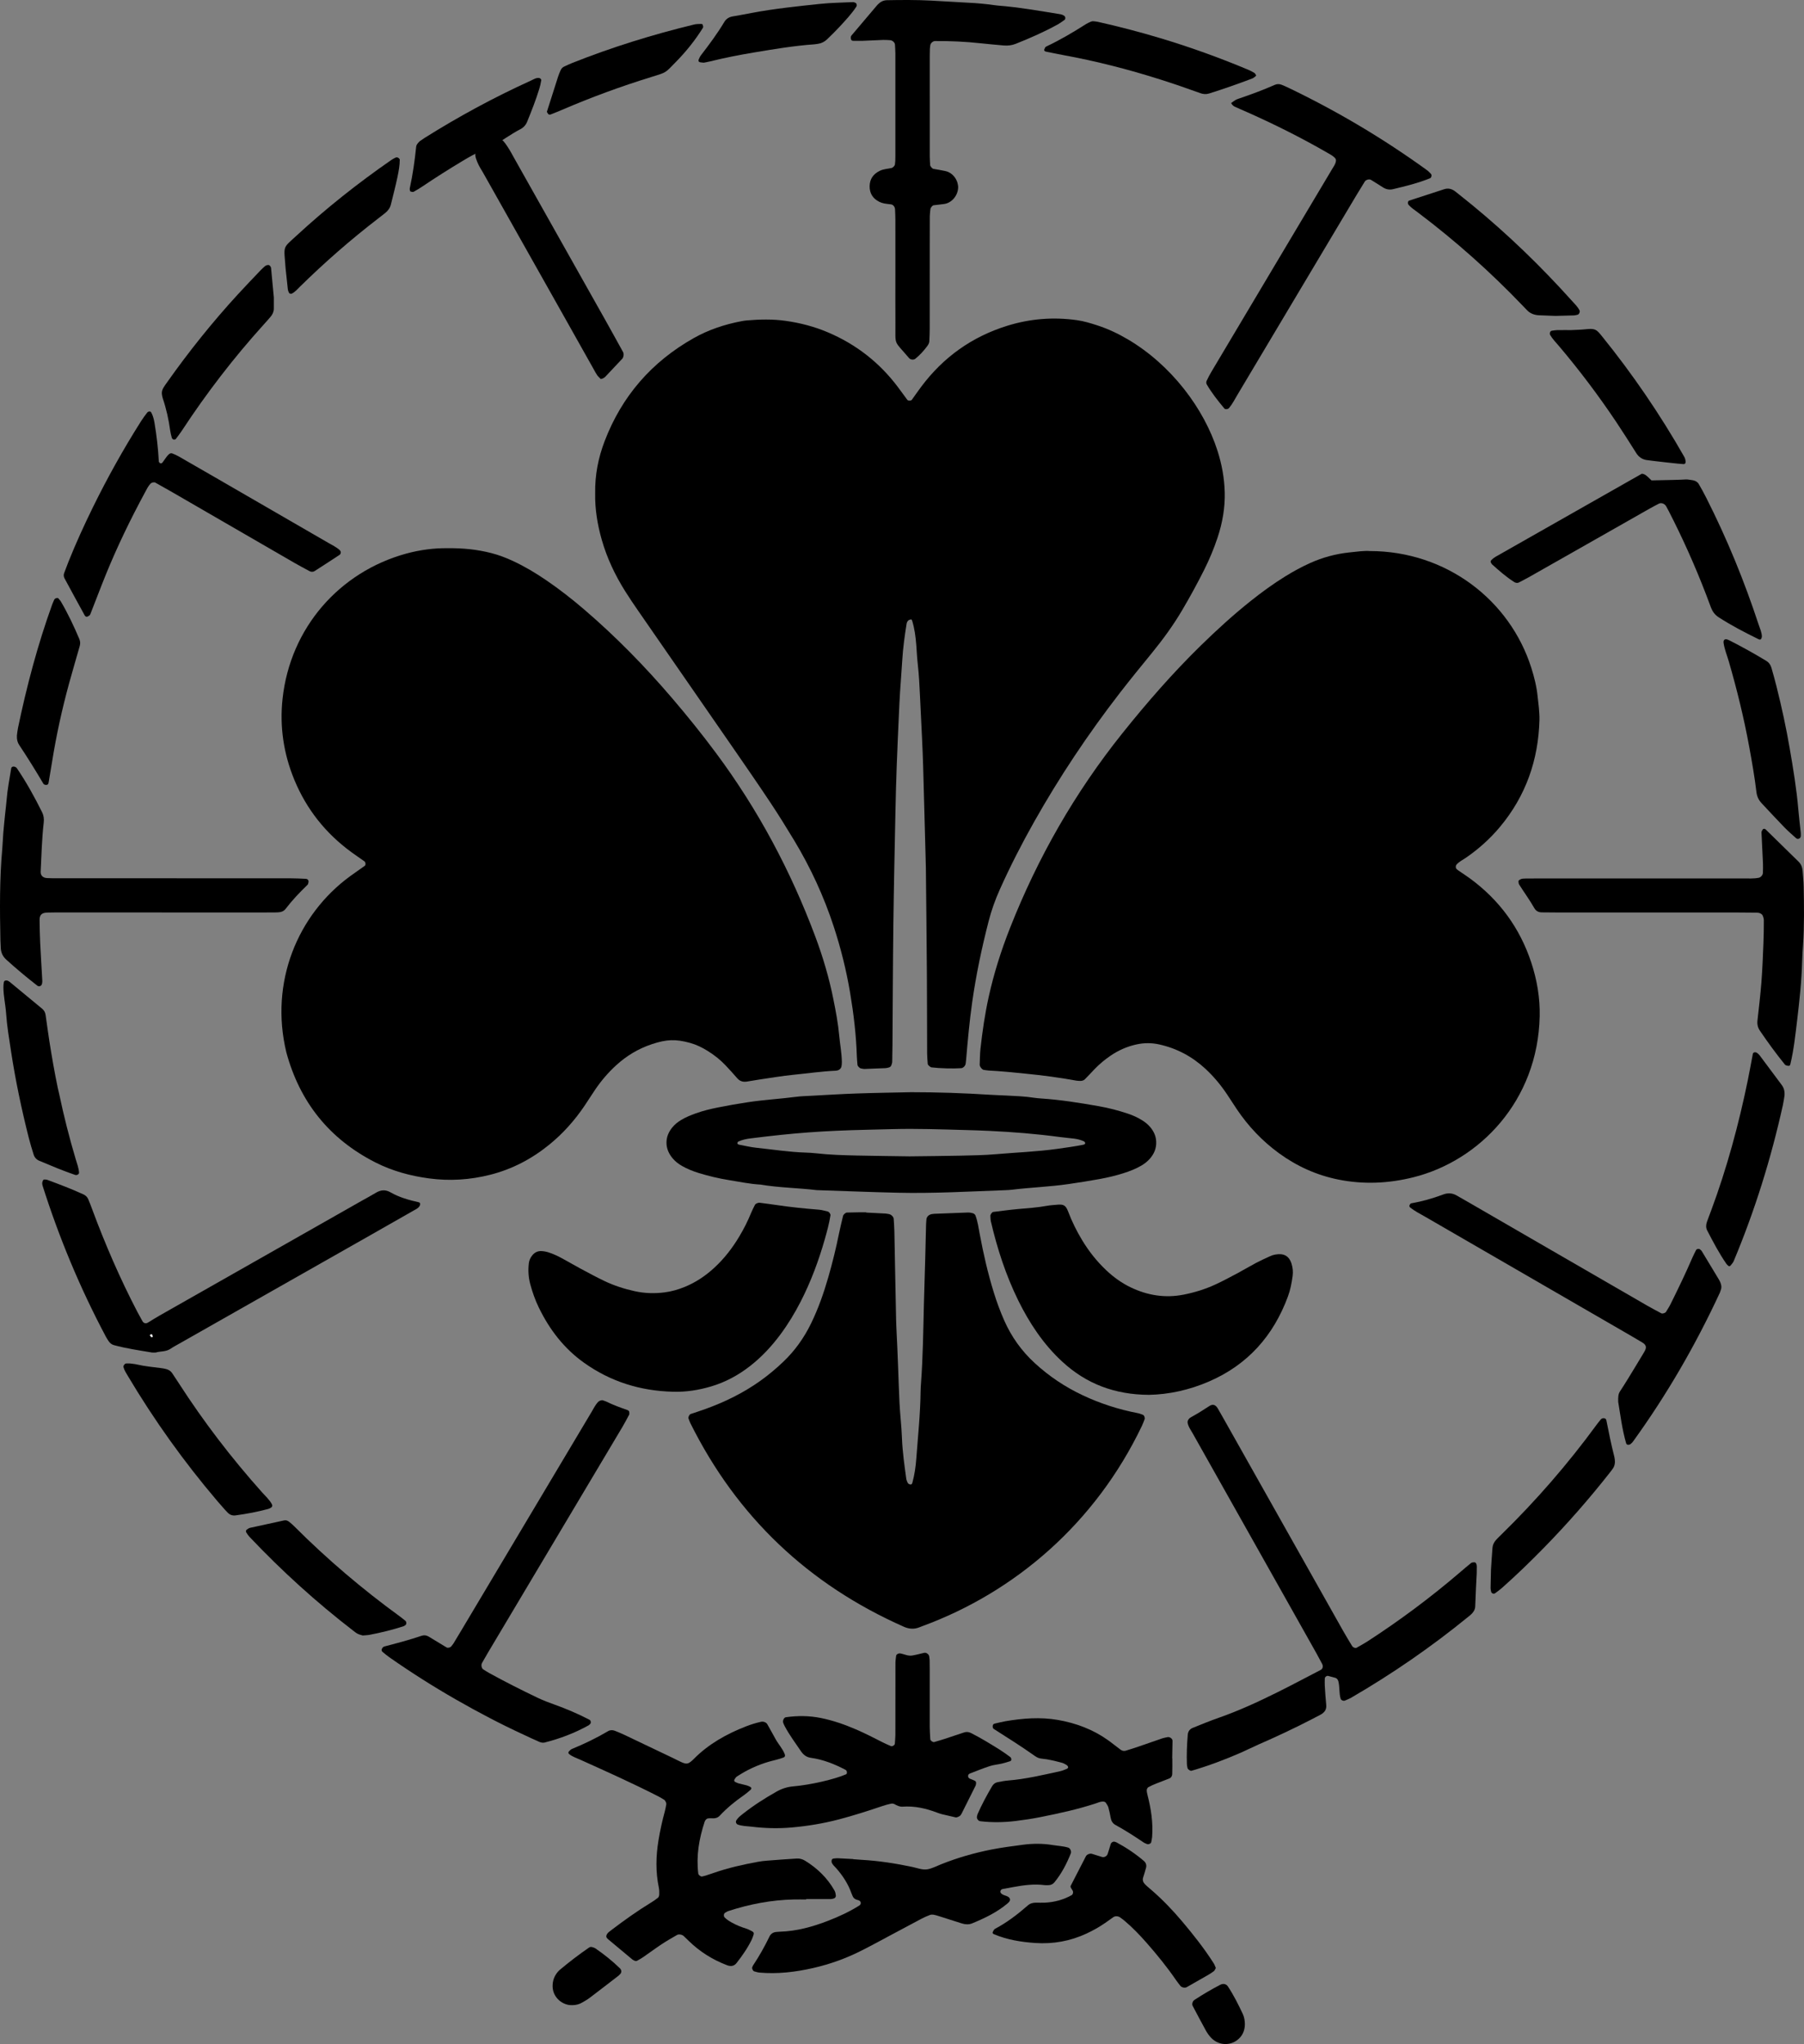 <?xml version="1.0" encoding="UTF-8"?><svg id="Layer_1" xmlns="http://www.w3.org/2000/svg" viewBox="0 0 2348.464 2661.333"><rect x="0" y="0" width="2348.464" height="2661.333" fill="#808080" stroke="none"/><defs><style>.cls-1{stroke:#fff;stroke-miterlimit:10;stroke-width:1.196px;}</style></defs><path d="m774.815,642.356c-.446-23.802,4.017-46.221,12.259-67.833,22.4-58.738,61.287-103.408,115.964-134.269,19.464-10.986,40.477-17.939,62.416-22.097,2.251-.427,4.527-.783,6.809-.975,16.807-1.417,33.665-1.801,50.37.552,18.967,2.671,37.46,7.456,55.168,14.99,36.713,15.618,67.101,39.303,91.071,71.199,4.125,5.489,8.124,11.072,12.204,16.595,1.15,1.558,4.919,1.476,6.055-.112,3.998-5.584,7.909-11.234,12.019-16.735,28.825-38.587,66.137-65.241,112.182-79.535,29.676-9.212,59.919-11.625,90.688-7.268,9.117,1.291,17.896,3.986,26.615,6.823,13.868,4.512,26.981,10.73,39.53,18.126,56.428,33.259,99.181,89.866,116.837,145.265,5.618,17.629,8.907,35.615,9.362,54.045.495,20.049-2.965,39.563-9.25,58.613-4.802,14.553-10.701,28.642-17.565,42.316-8.918,17.767-18.457,35.207-28.549,52.336-11.671,19.807-25.166,38.321-39.708,56.116-14.03,17.169-28.061,34.35-41.619,51.89-41.211,53.315-78.538,109.241-111.621,167.963-16.14,28.65-31.108,57.901-44.56,87.927-5.957,13.296-10.821,26.905-14.456,41.019-8.964,34.817-16.378,69.919-21.431,105.543-3.547,25.003-5.797,50.114-7.936,75.25-.129,1.52-.395,3.028-.523,4.548-.242,2.871-3.144,5.929-5.778,6.13-9.904.755-28.653.249-38.826-1.043-1.43-.182-4.723-3.131-4.804-4.409-.29-4.569-.772-9.138-.792-13.709-.147-34.411-.076-68.824-.315-103.235-.319-45.881-.847-91.76-1.31-137.64-.054-5.352-.249-10.703-.392-16.053-1.046-38.984-2.062-77.97-3.162-116.953-.323-11.464-.821-22.925-1.349-34.382-.881-19.096-1.912-38.186-2.765-57.283-.614-13.753-1.306-27.489-2.873-41.181-.956-8.351-1.306-16.77-1.957-25.156-.828-10.675-2.212-21.261-5.354-31.541-.211-.692-.992-1.832-1.293-1.767-1.35.291-2.912.644-3.846,1.545-1.023.989-1.833,2.541-2.061,3.957-2.557,15.851-4.736,31.747-5.703,47.796-.828,13.738-1.974,27.456-2.856,41.191-.588,9.155-1.014,18.322-1.42,27.488-1.014,22.917-2.088,45.831-2.921,68.754-.722,19.868-1.276,39.744-1.678,59.621-.99,48.93-2.087,97.86-2.698,146.796-.649,51.994-.78,103.995-1.153,155.993-.055,7.644-.145,15.288-.349,22.929-.04,1.465-.587,2.95-1.084,4.361-.553,1.571-1.684,2.596-3.144,2.978-1.471.385-2.969.83-4.472.9-9.164.428-18.332.798-27.501,1.078-1.485.045-2.984-.463-4.48-.695-1.72-.267-4.4-2.957-4.534-4.632-.305-3.805-.722-7.608-.841-11.42-.856-27.562-4.121-54.846-8.673-82.033-4.936-29.474-12.127-58.353-21.417-86.721-12.901-39.39-30.188-76.803-51.581-112.283-9.867-16.364-19.943-32.621-30.514-48.535-15.651-23.562-31.724-46.847-47.802-70.121-41.285-59.762-82.689-119.441-123.997-179.187-6.086-8.803-12.126-17.652-17.802-26.721-13.038-20.831-23.474-42.853-30.241-66.582-5.701-19.991-9.002-40.258-8.59-60.525Z"/><path d="m581.863,713.761c21.762-.271,39.939,1.795,57.811,6.376,9.649,2.474,18.931,6.013,27.951,10.201,15.287,7.098,29.705,15.721,43.612,25.217,17.061,11.65,33.312,24.353,49.001,37.784,41.32,35.374,79.217,74.162,114.546,115.463,19.874,23.233,39.048,47.049,57.3,71.594,54.639,73.479,97.298,153.435,129.33,239.134,9.913,26.522,17.914,53.607,23.474,81.385,3.149,15.731,6.168,31.485,7.614,47.498,1.03,11.413,3.283,22.708,3.436,34.205.03,2.264-.141,4.616-.763,6.77-.378,1.31-1.608,2.614-2.802,3.382-1.221.786-2.851,1.22-4.325,1.284-18.348.796-36.516,3.49-54.766,5.274-15.19,1.485-30.267,4.132-45.385,6.331-5.291.769-10.542,1.807-15.831,2.588-4.818.712-8.953-.485-12.302-4.341-5.007-5.765-10.126-11.442-15.377-16.986-6.866-7.25-14.689-13.382-23.158-18.645-7.161-4.45-14.714-8.164-22.872-10.412-18.646-5.139-30.563-4.709-49.513,1.563-17.687,5.854-33.298,15.239-46.992,27.816-10.175,9.344-19.113,19.785-26.87,31.212-4.72,6.954-9.179,14.085-13.876,21.055-12.897,19.134-28.083,36.204-46.011,50.793-22.853,18.598-48.364,32.004-76.978,39.25-26.206,6.636-52.686,8.342-79.575,4.739-24.463-3.279-47.943-9.682-69.941-20.873-59.96-30.503-98.352-78.551-115.872-143.404-21.811-90.591,14.213-179.094,83.46-229.493,6.167-4.488,12.449-8.816,18.667-13.234,1.517-1.077,1.221-4.66-.522-5.893-5.604-3.965-11.303-7.799-16.844-11.849-33.502-24.49-58.435-55.769-74.29-94.177-13.984-33.876-19.299-69.158-15.365-105.529,10.026-92.678,74.279-165.15,160.652-188.96,18.523-5.107,37.473-7.342,53.376-7.115Z"/><path d="m1783.088,717.465c99.795.009,182.544,63.982,210.419,152.146,3.927,12.42,7.058,25.005,8.267,38.019.424,4.567,1.175,9.106,1.532,13.677.416,5.331.917,10.693.773,16.025-1.401,52.197-17.726,98.93-51.37,139.244-12.818,15.359-27.564,28.605-44.017,39.977-4.382,3.028-9.39,5.274-12.822,9.493-.772.949-.924,2.999-.461,4.194.497,1.284,1.939,2.321,3.168,3.182,5.01,3.508,10.209,6.753,15.135,10.371,38.139,28.016,64.854,64.398,79.69,109.387,7.483,22.692,11.49,46.046,10.977,69.918-2.378,110.504-78.754,188.399-164.61,209.764-32.442,8.073-65.025,9.494-97.75,2.865-28.089-5.69-53.743-17.277-76.961-34.176-21.877-15.924-40.156-35.275-55.206-57.714-4.258-6.349-8.335-12.819-12.593-19.168-8.124-12.111-17.394-23.267-28.116-33.176-17.224-15.917-37.212-26.601-60.161-31.665-9.867-2.177-19.709-2.129-29.57.031-12.103,2.651-23.213,7.56-33.455,14.498-7.624,5.165-14.668,11.02-21.049,17.659-4.238,4.409-8.316,8.977-12.676,13.259-1.622,1.592-3.975,2.173-6.35,2.052-1.523-.078-3.072-.047-4.562-.32-21.815-4.006-43.77-6.868-65.847-9.068-15.981-1.593-31.936-3.301-47.983-4.068-2.279-.109-4.538-.604-6.811-.872-2.161-.255-5.415-4.311-5.311-6.74.295-6.87.241-13.78.989-20.602,2.5-22.8,5.819-45.479,10.767-67.901,6.769-30.675,16.267-60.497,27.784-89.697,36.161-91.679,84.541-176.282,146.168-253.289,32.047-40.044,65.666-78.641,102.368-114.51,20.796-20.324,42.242-39.909,65.015-58.009,14.376-11.426,29.188-22.239,44.83-31.891,10.423-6.431,21.129-12.303,32.312-17.32,16.178-7.258,33.071-11.841,50.681-13.739,9.88-1.065,19.754-2.404,26.805-1.837Z"/><path d="m1127.617,1578.771c8.398.413,16.798.8,25.194,1.265,1.511.083,3.0.52,4.509.731,2.661.373,5.916,3.483,6.082,6.016.349,5.325.781,10.653.889,15.985.777,38.216,1.407,76.435,2.252,114.649.27,12.224,1.085,24.435,1.583,36.655.685,16.803,1.39,33.607,1.925,50.415.463,14.522,1.142,29.022,2.479,43.495.773,8.37,1.334,16.77,1.675,25.169.716,17.604,3.226,35.004,5.619,52.42.202,1.471.925,2.877,1.459,4.293.597,1.584,1.767,2.417,3.341,2.839,1.471.395,2.557-.167,3.086-2.081,2.859-10.349,4.362-20.925,5.145-31.611,2.121-28.965,5.244-57.866,5.571-86.947.043-3.819.282-7.641.564-11.452,2.536-34.328,2.917-68.733,3.769-103.122.493-19.869,1.184-39.733,1.73-59.601.4-14.519.695-29.041,1.075-43.56.06-2.288.319-4.572.499-6.857.281-3.566,3.694-6.512,7.873-6.829.761-.057,1.515-.241,2.275-.271,14.513-.573,29.026-1.179,43.543-1.643,2.24-.071,4.585.248,6.723.904,1.293.396,2.855,1.571,3.312,2.77,3.003,7.889,4.128,16.248,5.662,24.497,4.753,25.556,10.556,50.858,18.221,75.714,3.831,12.424,8.314,24.591,13.564,36.5,9.39,21.296,22.574,39.787,39.708,55.549,18.719,17.221,39.586,31.179,62.573,42.012,22.93,10.807,46.87,18.486,71.757,23.269,2.21.425,4.322,1.366,6.472,2.09,1.704.574,3.06,3.994,2.326,5.826-1.134,2.829-2.125,5.726-3.436,8.471-60.874,127.491-165.977,216.812-285.651,260.824-1.434.527-2.856,1.086-4.278,1.647-6.775,2.671-13.357,2.207-19.999-.733-124.339-55.043-217.194-143.099-277.882-264.898-1.017-2.041-1.713-4.242-2.563-6.367-.602-1.505,1.153-5.17,2.765-5.715,6.503-2.199,13.04-4.303,19.495-6.632,25.283-9.12,49.209-20.891,71.16-36.523,10.608-7.554,20.539-15.892,29.968-24.875,15.122-14.408,26.999-31.094,36.146-49.841,9.418-19.302,16.487-39.46,22.425-60.042,5.507-19.09,10.236-38.373,14.153-57.859,1.504-7.481,3.435-14.876,5.144-22.316.362-1.575,3.338-4.2,4.912-4.24,5.338-.134,10.676-.245,16.015-.324,3.055-.045,6.111-.008,9.166-.008.001.114.001.229.002.343Z"/><path d="m1185.926,1422.038c34.445.003,68.835,1.156,103.197,3.362,6.868.441,13.752.623,20.627.969,12.221.614,24.454,1.046,36.576,2.936,3.018.471,6.079.71,9.13.913,25.218,1.683,50.128,5.68,74.981,10.05,12.813,2.253,25.394,5.536,37.735,9.659,6.537,2.184,12.814,4.997,18.685,8.672,3.919,2.454,7.489,5.31,10.472,8.84,4.56,5.395,7.433,11.484,7.803,18.684.46,8.944-2.733,16.436-8.628,22.955-3.106,3.435-6.738,6.217-10.713,8.552-7.292,4.285-15.127,7.276-23.164,9.844-10.22,3.265-20.676,5.701-31.171,7.627-13.52,2.481-27.122,4.603-40.745,6.582-24.257,3.523-48.748,4.333-73.038,7.292-3.032.37-6.098.527-9.153.637-46.621,1.684-93.228,4.406-139.904,3.329-35.17-.812-70.326-2.247-105.487-3.404-24.295-2.914-48.859-3.09-73.036-7.203-13.793-.711-27.276-3.65-40.861-5.81-13.598-2.163-26.993-5.352-40.149-9.444-7.311-2.274-14.398-5.14-21.076-8.933-4.692-2.664-8.943-5.899-12.408-10.059-5.045-6.056-8.113-12.862-7.953-20.945.142-7.213,2.896-13.381,7.274-18.903,3.359-4.237,7.546-7.517,12.203-10.289,5.955-3.543,12.329-6.065,18.806-8.409,9.377-3.394,19.079-5.696,28.799-7.647,12.729-2.556,25.533-4.779,38.391-6.744,21.193-3.239,42.59-4.401,63.82-7.159,6.055-.786,12.2-.925,18.309-1.25,19.857-1.055,39.709-2.321,59.579-3.015,23.691-.827,47.4-1.147,71.101-1.686Zm-2.159,83.533c24.03-.312,45.445-.44,66.852-.916,15.289-.34,30.619-.553,45.838-1.879,26.654-2.322,53.422-3.256,79.973-6.976,11.362-1.592,22.715-3.122,33.959-5.389,1.928-.389,2.727-1.535,2.224-2.623-.304-.66-.83-1.409-1.451-1.701-4.188-1.964-8.643-3.074-13.214-3.636-6.071-.745-12.177-1.223-18.238-2.04-30.333-4.092-60.808-6.543-91.369-7.986-10.694-.505-21.397-.851-32.1-1.139-31.343-.841-62.682-2.011-94.046-1.17-10.702.287-21.406.537-32.109.786-59.401,1.381-96.745,4.193-153.187,11.313-5.334.673-10.564,1.765-15.495,3.964-.621.277-1.188,1.045-1.431,1.713-.389,1.07.512,2.167,2.404,2.528,7.509,1.435,14.994,3.208,22.577,4.001,21.287,2.228,42.467,5.589,63.911,6.254,4.583.142,9.175.437,13.731.947,17.506,1.962,35.091,2.487,52.673,2.874,23.701.522,47.408.756,68.499,1.074Z"/><path d="m1495.691,1816.078c-44.539-.247-81.453-14.29-112.661-43.042-12.418-11.441-23.327-24.188-32.979-38.01-9.199-13.173-17.203-27.06-24.305-41.473-16.289-33.057-27.585-67.844-35.9-103.656-.51-2.194-.325-4.543-.553-6.811-.169-1.693,2.141-4.946,3.696-5.133,10.612-1.279,21.204-2.793,31.846-3.739,12.936-1.15,25.893-1.971,38.694-4.352,3.743-.696,7.592-.817,11.39-1.225,9.655-1.036,12.39.345,15.696,9.047,4.891,12.875,10.969,25.192,18.103,36.989,8.748,14.466,19.113,27.624,31.426,39.224,9.515,8.964,19.988,16.584,31.8,22.24,22.003,10.536,44.899,14.243,69.089,9.454,14.329-2.837,28.143-7.125,41.338-13.253,9.686-4.498,19.124-9.549,28.556-14.572,8.088-4.307,15.933-9.071,24.032-13.354,6.066-3.207,12.334-6.04,18.58-8.892,2.065-.943,4.296-1.683,6.528-2.073,10.017-1.753,17.782.64,21.317,12.059,1.615,5.217,2.111,10.529,1.372,15.854-1.26,9.076-2.94,18.07-6.145,26.734-18.957,51.256-52.463,88.95-103.045,110.756-25.56,11.019-52.258,16.779-77.878,17.227Z"/><path d="m875.988,1812.03c-42.359-1.045-81.221-13.116-115.816-37.817-26.08-18.622-44.982-43.312-58.856-72.029-4.673-9.673-8.215-19.732-10.992-30.091-2.407-8.978-2.976-18.061-1.895-27.268.458-3.898,2.035-7.317,4.483-10.361,3.077-3.825,7.119-5.799,11.963-5.559,3.011.149,6.077.721,8.96,1.612,6.588,2.036,12.783,5.065,18.824,8.359,8.05,4.39,15.951,9.054,24.034,13.379,10.102,5.404,20.19,10.867,30.53,15.787,12.449,5.924,25.53,10.095,39.031,13.082,12.871,2.848,25.809,3.211,38.747,1.57,9.081-1.151,17.914-3.669,26.468-7.181,14.333-5.885,26.935-14.341,38.284-24.771,13.05-11.993,23.754-25.887,32.795-41.067,5.868-9.853,11.065-20.063,15.356-30.726,1.42-3.53,3.264-6.89,4.935-10.317.692-1.418,4.111-2.911,5.977-2.659,7.562,1.024,15.142,1.929,22.688,3.062,18.149,2.724,36.392,4.519,54.678,5.998,3.759.304,7.457,1.454,11.163,2.304,2.075.476,4.04,3.279,3.76,5.057-1.669,10.578-4.48,20.886-7.41,31.163-7.978,27.988-18.074,55.151-31.371,81.089-7.688,14.996-16.383,29.354-26.426,42.886-11.444,15.421-24.452,29.351-39.625,41.182-15.221,11.868-31.958,20.907-50.489,26.404-16.215,4.81-32.767,7.468-49.795,6.913Z"/><path d="m1049.397,2473.089c-5.348,0-10.698-.096-16.043.016-29.257.615-57.662,6.092-85.417,15.165-1.42.465-2.657,1.471-4.006,2.176-1.823.953-2.117,4.386-.718,5.879,2.66,2.84,5.894,4.846,9.217,6.716,6.01,3.382,12.35,5.972,18.961,7.992,2.864.875,5.537,2.431,8.217,3.831,1.594.832,2.03,2.299,1.453,3.944-.752,2.142-1.374,4.351-2.354,6.386-5.334,11.071-12.328,21.079-19.887,30.718-3.031,3.866-7.182,4.754-12.303,2.81-18.827-7.146-35.526-17.622-49.938-31.713-2.185-2.136-4.378-4.265-6.607-6.357-2.04-1.915-6.35-2.665-8.544-1.373-6.573,3.869-13.252,7.585-19.607,11.788-8.28,5.476-16.261,11.403-24.433,17.047-2.501,1.727-5.174,3.218-7.833,4.702-1.329.742-2.824.487-4.283-.377-.657-.389-1.404-.663-1.982-1.143-10.575-8.78-21.155-17.555-31.654-26.426-1.112-.94-2.47-2.52-2.4-3.727.131-2.25,1.666-4.183,3.438-5.702,1.159-.993,2.406-1.884,3.624-2.807,16.446-12.466,33.219-24.46,50.836-35.241,3.243-1.985,6.442-4.098,9.383-6.493,1.025-.834,1.639-2.685,1.689-4.098.106-3.023.093-6.141-.522-9.084-4.286-20.489-3.87-40.913-.469-61.512,2.121-12.844,4.875-25.484,8.318-38.011.805-2.931,1.267-5.959,1.847-8.949.313-1.614-1.303-5.092-2.757-5.952-2.614-1.546-5.186-3.18-7.887-4.561-33.336-17.045-67.496-32.339-101.611-47.727-4.853-2.189-10.018-3.761-14.212-7.252-1.278-1.064-1.372-2.345.041-3.754,1.061-1.058,2.174-2.271,3.508-2.816,16.29-6.653,32.058-14.34,47.232-23.26,2.761-1.623,5.902-1.574,8.847-.411,4.259,1.683,8.492,3.458,12.628,5.42,20.011,9.491,39.99,19.051,59.972,28.604,4.133,1.976,8.209,4.072,12.348,6.036,8.132,3.86,10.261,3.568,16.298-2.071.558-.521,1.106-1.055,1.645-1.597,19.215-19.343,42.421-32.271,67.566-42.112,6.419-2.512,12.965-4.519,19.692-6.03,3.274-.735,6.836.854,8.065,2.97,3.836,6.601,7.401,13.358,11.143,20.013,3.731,6.636,9.136,12.269,11.809,19.53.616,1.672.05,3.27-1.317,3.824-6.374,2.586-13.162,3.787-19.737,5.711-14.767,4.323-28.551,10.777-41.393,19.223-1.194.785-2.055,2.175-2.865,3.418-1.072,1.646-.669,2.946.882,3.78,6.103,3.282,13.42,2.805,19.441,6.303.592.343,1.302,1.005,1.371,1.588.078.661-.314,1.623-.833,2.066-2.886,2.464-5.74,5-8.849,7.162-11.326,7.876-21.997,16.513-31.402,26.633-2.894,3.114-6.421,3.72-10.377,3.42-1.504-.114-3.035-.005-4.544.124-1.529.131-2.777.97-3.689,2.35-.413.625-.825,1.286-1.057,1.99-7.262,21.981-11.167,44.372-8.303,67.606.209,1.696,3.23,4.15,4.991,3.723,1.483-.359,2.986-.663,4.437-1.127,3.637-1.163,7.265-2.359,10.87-3.619,18.804-6.569,38.185-10.847,57.727-14.455,3.749-.693,7.563-1.124,11.367-1.419,12.949-1.003,25.901-1.979,38.864-2.767,3.858-.235,7.606.866,10.922,2.919,15.866,9.821,28.936,22.443,38.165,38.775,1.083,1.917,1.52,4.328,1.742,6.561.158,1.595-.914,3.033-2.223,3.555-1.384.552-2.934.949-4.415.959-10.696.078-21.393.042-32.089.042-0.0.155-0.0.311-0.0.466Z"/><path d="m1921.502,2066.314c-.304,7.375-.664,16.536-1.07,25.696-.141,3.196-1.698,5.87-3.678,8.202-1.469,1.731-3.311,3.168-5.085,4.616-48.054,39.203-98.911,74.36-152.539,105.501-2.619,1.521-5.511,2.575-8.284,3.828-1.947.88-5.035-.586-5.569-2.357-2.23-7.406-1.054-15.242-2.957-22.653-.554-2.158-1.854-4.111-4.396-4.733-2.942-.72-5.868-1.518-8.781-2.35-1.982-.566-4.503,1.345-4.521,3.422-.025,3.052-.199,6.115-.008,9.155.527,8.389,1.031,16.786,1.889,25.144.648,6.309-2.496,10.065-7.549,12.802-4.029,2.182-8.117,4.255-12.188,6.36-22.401,11.579-45.231,22.247-68.334,32.346-7.693,3.362-15.167,7.224-22.861,10.581-21.008,9.167-42.427,17.242-64.455,23.643-1.57.456-4.95-1.923-5.186-3.588-.213-1.501-.733-2.978-.792-4.479-.509-12.999.029-25.972,1.113-38.927.35-4.184,2.587-7.269,6.348-8.79,11.324-4.579,22.632-9.239,34.156-13.271,26.017-9.103,50.971-20.624,75.608-32.839,19.155-9.498,38.018-19.588,57-29.436,2.663-1.381,3.42-4.761,1.76-7.905-2.494-4.721-4.997-9.44-7.612-14.095-18.333-32.636-36.691-65.258-55.05-97.879-35.22-62.578-70.467-125.142-105.629-187.753-2.6-4.63-5.96-8.989-6.832-14.4-.211-1.31.493-3,1.282-4.174.813-1.208,2.122-2.226,3.427-2.938,8.057-4.394,15.832-9.234,23.479-14.304,4.591-3.044,8.173-1.967,11.236,3.23,2.714,4.605,5.32,9.273,7.942,13.931,51.721,91.862,103.428,183.733,155.176,275.58,3.741,6.64,7.749,13.13,11.68,19.662,1.172,1.949,4.331,3.066,5.898,2.16,4.618-2.673,9.356-5.161,13.829-8.058,42.389-27.452,82.765-57.606,121.127-90.456,4.642-3.975,9.251-7.996,14.045-11.781,1.013-.8,2.76-.8,4.189-.91,1.789-.138,3.213,2.35,3.192,5.24-.023,3.055.029,6.114-.092,9.165-.213,5.345-.535,10.685-.904,17.813Z"/><path d="m1165.63,357.466c0-23.709.023-47.418-.02-71.127-.008-4.581-.253-9.163-.432-13.742-.127-3.253-2.388-6.087-5.194-6.494-3.021-.437-6.09-.616-9.07-1.232-2.218-.459-4.453-1.192-6.466-2.222-8.241-4.216-12.51-11.022-12.354-20.32.156-9.321,4.795-15.743,13.093-19.871,4.939-2.457,10.343-2.54,15.523-3.745,1.753-.408,4.185-2.958,4.331-4.668.13-1.523.39-3.038.458-4.562.103-2.291.118-4.587.118-6.881.008-44.359.021-88.717-.014-133.076-.003-3.812-.352-7.622-.512-11.435-.111-2.623-3.302-5.618-6.14-5.751-3.045-.144-6.098-.452-9.135-.347-9.171.315-18.335.852-27.507,1.184-3.807.138-7.626-.077-11.438-.031-1.867.023-2.835-.764-3.162-2.651-.247-1.426-.317-2.999.737-4.252,10.831-12.872,21.73-25.686,32.612-38.515.495-.583.993-1.165,1.521-1.717,3.284-3.434,7.12-5.646,12.035-5.739,19.12-.362,38.239-.502,57.344.498,19.093.999,38.182,2.093,57.265,3.264,6.102.374,12.186,1.071,18.268,1.721,3.8.406,7.566,1.187,11.372,1.48,27.482,2.119,54.585,6.955,81.75,11.342,1.469.237,2.94.882,4.241,1.63,1.426.819,2.121,2.187,1.996,3.582-.064.718-.402,1.665-.943,2.045-3.115,2.192-6.198,4.481-9.527,6.308-17.451,9.577-35.629,17.595-54.124,24.919-5.085,2.014-10.345,2.637-15.756,2.136-9.898-.917-19.807-1.741-29.687-2.826-19.782-2.172-39.618-3.08-59.509-2.936-2.863.021-5.987,2.859-6.242,5.531-.145,1.519-.472,3.025-.534,4.545-.125,3.055-.169,6.116-.17,9.174-.009,43.594-.017,87.188.019,130.782.003,3.817.313,7.635.49,11.451.075,1.607,2.701,4.652,4.217,4.921,5.247.931,10.523,1.742,15.72,2.899,11.076,2.466,17.027,13.744,16.486,22.111-.646,9.975-8.175,19.323-18.25,20.754-4.535.644-9.099,1.079-13.646,1.636-1.516.186-4.003,3.163-4.167,4.958-.278,3.032-.788,6.061-.811,9.094-.102,13.001-.071,26.003-.072,39.005-.005,35.946.018,71.892-.025,107.838-.006,5.345-.275,10.691-.49,16.034-.096,2.376-1.248,4.444-2.593,6.272-4.536,6.169-9.669,11.798-15.635,16.646-2.152,1.749-6.24,1.435-8.247-.941-20.591-24.384-17.445-14.528-17.691-46.727-.158-20.649-.03-41.299-.032-61.949Z"/><path d="m2192.453,594.552c-31.492-55.279-67.242-107.656-107.266-157.107-6.875-8.494-8.354-10.177-21.702-8.685-5.226.584-10.513.627-17.73,1.01-.234.012-.466.019-.7.019-4.814-.003-11.538-.068-18.26.04-2.264.036-4.519.554-6.781.826-2.006.241-3.082,3.557-2.001,5.446,3.071,5.37,7.445,9.696,11.383,14.348,26.715,31.564,51.572,64.529,74.569,98.885,8.932,13.344,17.5,26.936,26.077,40.513,3.046,4.823,7.108,7.877,12.659,9.006,3.736.76,47.117,5.627,49.148,5.435,1.895-.179,2.576-1.326,2.487-3.252-.107-2.34-.748-4.494-1.882-6.484Z"/><path d="m2289.481,813.43c-18.642-56.753-41.188-111.91-68.215-165.206-3.111-6.134-6.357-12.214-9.881-18.115-1.578-2.642-4.384-4.262-7.508-4.797-4.307-.738-7.658-1.192-9.101-1.087-6.936.504-22.852.837-44.822,1.25-1.238-1.074-4.017-3.83-4.765-4.53-1.083-1.014-2.025-1.757-2.631-2.213-.653-.484-1.642-1.096-2.955-1.512-.852-.269-1.623-.387-2.247-.436-28.134,16.009-56.292,31.975-84.444,47.953-33.253,18.873-66.517,37.727-99.741,56.653-3.963,2.258-8.146,4.218-11.443,7.544-1.348,1.36-1.66,2.562-.587,4.022.448.61.725,1.389,1.27,1.88,9.086,8.185,18.292,16.235,28.606,22.869,1.901,1.223,4.174,1.815,6.481.58,4.042-2.163,8.163-4.183,12.153-6.436,17.313-9.777,34.594-19.61,51.882-29.433,35.24-20.021,70.472-40.056,105.723-60.059,3.987-2.262,8.055-4.385,12.115-6.513,3.296-1.728,7.686-.161,9.679,3.408,1.119,2.003,2.223,4.016,3.271,6.056,18.18,35.402,34.431,71.668,48.695,108.822,2.192,5.71,4.224,11.481,6.456,17.174,1.993,5.084,5.036,9.234,9.798,12.321,16.712,10.836,34.34,19.968,52.195,28.702,1.802.881,3.041.354,3.578-1.344.222-.704.602-1.42.592-2.127-.075-5.48-2.501-10.393-4.155-15.426Z"/><path d="m1165.66,2213.052c0-16.065-.048-32.129.042-48.193.017-3.025.574-6.049.894-9.071.188-1.778,3.062-3.407,5.232-3.055,5.251.854,10.218,3.707,15.692,2.762,5.251-.907,10.411-2.335,15.614-3.525,2.743-.628,6.282,2,6.551,4.815.145,1.517.487,3.023.529,4.54.106,3.823.122,7.649.121,11.473-.005,25.244-.068,50.489-.004,75.733.013,5.332.459,10.664.74,15.995.092,1.743,3.406,4.114,5.07,3.625,4.391-1.291,8.796-2.547,13.147-3.965,8.719-2.843,17.393-5.827,26.115-8.662,3.043-.989,6.068-.44,8.866.975,12.978,6.564,25.342,14.197,37.652,21.907,4.514,2.827,8.804,6.019,13.113,9.158,1.304.95,1.763,2.552,1.389,4.159-.13.559-.885,1.199-1.484,1.385-3.637,1.125-7.276,2.287-10.983,3.136-5.208,1.192-10.639,1.623-15.683,3.273-8.698,2.847-17.175,6.368-25.732,9.639-1.656.633-2.396,1.91-2.273,3.606.103,1.421.955,2.521,2.563,3.199,2.073.875,4.251,1.54,6.231,2.586,1.523.805,1.89,2.365,1.485,4.041-.176.732-.134,1.557-.457,2.207-6.129,12.316-12.293,24.616-18.472,36.907-.335.667-.905,1.212-1.307,1.851-.727,1.158-4.73,3.018-6.083,2.71-5.958-1.355-11.921-2.689-17.855-4.143-2.221-.545-4.399-1.312-6.542-2.122-14.44-5.459-29.205-8.876-44.804-7.719-3.925.291-7.373-1.542-10.783-3.383-1.206-.651-2.977-.8-4.345-.505-3.721.802-7.423,1.787-11.027,3.011-18.825,6.391-37.736,12.441-56.986,17.495-20.05,5.265-40.366,8.595-60.966,10.447-17.593,1.582-35.163,1.138-52.675-1.031-6.044-.749-12.247-.642-18.06-2.842-.605-.229-1.156-.83-1.529-1.393-.958-1.446-.815-2.898.121-4.347,2.112-3.269,5.147-5.597,8.126-7.956,13.826-10.945,28.621-20.429,43.967-29.083,6.731-3.796,13.752-6.124,21.611-6.818,23.429-2.07,53.92-9.226,69.003-15.768,1.168-.506,1.269-2.517.785-4.005-.22-.676-.812-1.421-1.437-1.748-14.299-7.479-29.139-13.455-45.248-15.683-5.757-.796-9.779-3.94-12.904-8.579-7.262-10.778-15.107-21.179-21.196-32.714-.711-1.346-1.288-2.768-1.851-4.185-1.087-2.738.836-7,3.383-7.36,15.266-2.159,30.442-2.07,45.601.991,15.822,3.194,30.935,8.47,45.717,14.859,11.946,5.162,23.511,11.085,35.086,17.002,3.392,1.734,6.926,3.193,10.41,4.744,1.695.754,4.983-1.245,5.081-3.076.204-3.803.672-7.601.692-11.403.082-15.299.034-30.599.034-45.898h.022Z"/><path d="m819.196,1838.48c0,1.71.268,2.599-.042,3.181-2.868,5.392-5.676,10.826-8.798,16.071-38.306,64.372-76.665,128.712-115.007,193.064-19.953,33.489-39.906,66.977-59.838,100.479-2.733,4.595-5.33,9.27-8.008,13.898-1.433,2.475-.62,6.989,1.452,8.272,2.598,1.61,5.136,3.329,7.81,4.801,20.758,11.432,41.903,22.111,63.281,32.331,6.903,3.3,14.046,6.002,21.245,8.575,15.843,5.662,31.285,12.256,46.215,20.03,1.848.962,2.18,4.456.558,5.615-.617.441-1.056,1.162-1.706,1.523-18.143,10.073-37.375,17.41-57.465,22.473-2.042.515-4.663.022-6.664-.829-7.026-2.987-13.894-6.346-20.831-9.543-29.87-13.764-58.926-29.089-87.467-45.419-29.878-17.095-58.913-35.512-87.104-55.26-3.109-2.178-6.033-4.635-8.931-7.095-1.364-1.157-1.439-2.693-.575-4.137.37-.618.691-1.318,1.214-1.776.559-.49,1.291-.883,2.012-1.07,16.272-4.218,32.512-8.537,48.45-13.929,2.974-1.006,6.123-.639,8.854.983,7.878,4.678,15.669,9.502,23.512,14.239,1.664,1.005,4.932.153,6.127-1.456.91-1.224,2.005-2.328,2.795-3.621,3.587-5.869,7.109-11.778,10.63-17.686,56.351-94.55,112.692-189.105,169.062-283.643,2.728-4.575,5.027-9.438,8.78-13.363,1.352-1.413,4.496-2.522,6.164-1.894,1.426.536,2.942.877,4.301,1.545,8.933,4.389,18.245,7.807,27.63,11.066,1.599.556,2.313,1.978,2.344,2.576Z"/><path d="m202.793,1760.989c-2.052,0-3.612.216-5.095-.033-16.557-2.778-33.189-5.185-49.425-9.607-3.078-.838-5.348-2.86-7.082-5.457-1.27-1.902-2.481-3.856-3.553-5.875-33.394-62.866-60.653-128.305-82.168-196.147-.694-2.188-.797-4.45.3-6.568.332-.64.975-1.554,1.503-1.573,1.501-.053,3.121.007,4.508.522,15.738,5.845,31.447,11.768,46.712,18.793,2.909,1.339,5.106,3.4,6.346,6.268,1.815,4.196,3.421,8.486,5.011,12.775,16.995,45.859,36.391,90.66,58.998,134.047,2.113,4.056,4.353,8.047,6.589,12.038,1.557,2.779,4.462,3.483,7.098,1.875,5.208-3.179,10.364-6.451,15.667-9.464,87.621-49.783,175.26-99.534,262.898-149.285,5.975-3.392,12.088-6.556,17.942-10.143,6.409-3.927,12.505-4.636,19.339-.724,11.352,6.498,23.838,10.065,36.55,12.861,1.785.392,2.418,1.654,1.852,3.516-.213.701-.491,1.427-.917,2.01-1.863,2.546-4.73,3.783-7.339,5.278-19.212,11.003-38.46,21.942-57.714,32.871-82.33,46.734-164.666,93.455-246.995,140.189-3.983,2.261-8.073,4.377-11.846,6.951-6.014,4.105-13.227,3.039-19.178,4.88Z"/><path d="m1110.665,2420.683c3.807.279,7.611.61,11.422.828,22.151,1.268,43.984,4.67,65.678,9.268,6.655,1.411,13.413,4.305,20.211,2.931,5.892-1.19,11.439-4.135,17.101-6.398,21.317-8.522,43.241-14.841,65.791-19.262,13.513-2.649,27.121-4.373,40.735-6.182,12.939-1.719,25.895-1.763,38.796.369,6.759,1.117,13.665,1.317,20.283,3.358,2.471.762,4.382,4.798,3.313,7.477-5.398,13.531-12.027,26.363-21.321,37.69-2.058,2.508-4.718,3.693-7.934,3.703-1.526.004-3.076.182-4.574-.017-13.813-1.838-27.393-.014-40.937,2.481-4.504.83-9.006,1.67-13.515,2.475-1.761.315-2.768,1.127-3.245,2.474-.681,1.923.568,3.75,3.426,5.126,2.711,1.306,6.022,1.47,8.084,3.987.939,1.145,1.181,2.79.417,4.143-.726,1.286-1.898,2.386-3.053,3.355-13.625,11.423-29.445,18.982-45.709,25.702-4.38,1.81-9.018,1.521-13.487.127-10.195-3.18-20.344-6.51-30.527-9.732-2.176-.688-4.386-1.369-6.633-1.697-1.453-.212-3.123-.094-4.482.43-3.554,1.37-7.091,2.855-10.458,4.63-13.503,7.114-26.931,14.371-40.404,21.544-12.798,6.814-25.512,13.796-38.452,20.331-19.833,10.016-40.625,17.487-62.301,22.46-23.195,5.322-46.604,8.132-70.422,5.998-2.241-.201-4.432-1.007-6.634-1.582-1.716-.447-3.337-4.176-2.455-5.622.388-.635.503-1.443.914-2.058,8.061-12.083,15.154-24.698,21.464-37.789,1.678-3.481,5.012-5.675,9.214-5.857.762-.033,1.522-.127,2.283-.183.761-.057,1.523-.124,2.285-.148,21.651-.677,42.192-6.358,62.218-14.099,14.242-5.505,28.099-11.889,41.05-20.068,1.425-.901,1.948-2.414,1.635-3.992-.271-1.37-1.367-2.301-3.01-2.827-.727-.232-1.47-.415-2.198-.645-2.259-.713-4.017-2.072-5.066-4.208-.672-1.368-1.251-2.789-1.762-4.226-4.415-12.417-11.489-23.194-20.205-32.978-2.009-2.255-4.45-4.21-5.493-7.189-.229-.656-.195-1.434-.154-2.148.107-1.872,1.147-2.783,3.012-2.882,1.515-.08,3.031-.46,4.533-.394,6.861.302,13.718.714,20.576,1.086l-.012.213Z"/><path d="m2135.968,1143.733c44.336,0,88.672.029,133.008-.031,6.859-.009,13.748.505,20.576-.829,2.532-.495,5.363-3.545,5.412-6.39.066-3.814.285-7.637.117-11.442-.608-13.743-1.402-27.479-1.962-41.224-.053-1.293.906-2.72,1.666-3.912.337-.528,1.36-.874,2.053-.845.653.027,1.396.537,1.905,1.034,14.2,13.889,28.349,27.83,42.57,41.696,3.495,3.407,5.029,7.568,5.377,12.271.508,6.86,1.203,13.72,1.35,20.59.537,25.222.832,50.446-.827,75.647-.452,6.864-.933,13.733-1.116,20.607-.695,26.015-3.495,51.871-6.584,77.66-2.268,18.934-4.275,37.967-8.703,56.601-.452,1.902-1.197,2.949-3.125,2.519-1.406-.314-3.229-.584-4.02-1.559-11.557-14.255-22.36-29.076-32.667-44.257-2.666-3.927-3.646-8.255-3.12-13.05,1.834-16.714,3.872-33.417,5.167-50.176,1.296-16.759,1.902-33.576,2.602-50.376.414-9.922.523-19.861.539-29.793.004-2.215-.66-4.568-1.586-6.598-.562-1.233-2.088-2.257-3.415-2.847-1.343-.597-2.972-.721-4.48-.745-7.642-.12-15.286-.188-22.929-.189-77.97-.012-155.941-.003-233.911-.016-7.643-.001-15.287-.093-22.929-.185-4.136-.05-7.483-1.9-9.467-5.414-6.021-10.666-13.316-20.497-19.817-30.842-.729-1.16-.758-2.831-.872-4.284-.102-1.305,3.276-3.257,5.548-3.357,1.527-.068,3.053-.201,4.579-.212,5.351-.039,10.702-.049,16.053-.049,44.336-.003,88.672-.002,133.008-.003Z"/><path d="m210.693,1187.995c-42.768,0-85.535-.006-128.303.007-6.872.002-13.749-.027-20.616.174-6.078.178-10.289,1.817-10.234,9.355.072,9.921.289,19.849.756,29.758.719,15.256,1.737,30.498,2.546,45.75.16,3.016.683,6.121-.626,9.034-.588,1.309-1.896,2.047-3.605,2.023-.712-.01-1.53-.378-2.111-.829-13.873-10.763-27.326-22.022-40.338-33.817-4.861-4.406-7.126-9.73-7.223-16.172-.046-3.053-.336-6.101-.4-9.154-.828-39.715-1.146-79.419,2.414-119.048.615-6.843.757-13.727,1.323-20.575.692-8.365,1.577-16.715,2.423-25.067.616-6.077,1.458-12.135,1.931-18.222,1.068-13.722,3.802-27.192,5.943-40.751.256-1.623,1.492-2.475,3.314-2.42.701.021,1.436.27,2.074.583.661.324,1.404.728,1.8,1.308,12.499,18.325,23.133,37.727,33.021,57.549,2.081,4.172,2.686,8.682,2.151,13.375-2.426,21.266-2.983,42.653-4.005,64.008-.243,5.083,3.001,8.191,8.459,8.402,2.289.089,4.579.196,6.868.212,5.346.036,10.692.027,16.038.028,34.367.002,68.734.001,103.1.001,63.388 0,126.775-.02,190.163.03,6.857.005,13.714.375,20.568.664,1.542.065,3.053,1.008,3.436,2.565.315,1.281-.173,2.823-.547,4.182-.185.673-.862,1.251-1.407,1.78-9.87,9.584-19.361,19.504-27.696,30.488-2.464,3.248-6.03,4.488-10.009,4.658-1.525.065-3.051.138-4.578.148-3.818.025-7.637.021-11.455.021-45.059.001-90.117.001-135.176.001v-.048Z"/><path d="m1739.105,209.788c.288-1.517-.124-2.91-1.276-4.142-2.654-2.838-6.072-4.572-9.374-6.48-33.771-19.509-68.589-36.952-104.204-52.822-5.581-2.487-11.225-4.835-16.769-7.4-2.088-.966-3.647-2.692-4.782-4.736,1.843-1.318,3.622-2.742,5.551-3.917,1.29-.786,2.763-1.308,4.206-1.797,15.919-5.404,31.682-11.208,47.07-18.006,2.875-1.27,5.953-1.298,8.908-.105,2.83,1.143,5.638,2.356,8.39,3.674,63.572,30.433,123.916,66.3,181.012,107.622,1.818,1.316,3.314,3.081,4.943,4.654,1.475,1.424.754,5.006-1.078,5.753-15.615,6.366-31.942,10.317-48.274,14.228-4.638,1.111-9.05.267-13.131-2.382-5.121-3.324-10.328-6.515-15.518-9.732-2.205-1.367-6.583-.209-8.063,2.177-3.625,5.842-7.25,11.687-10.77,17.592-51.643,86.633-103.257,173.284-154.926,259.901-3.51,5.884-6.567,12.066-11.007,17.377-1.367,1.636-4.876,2.101-6.141.586-8.319-9.958-16.377-20.118-22.927-31.357-.669-1.148-.788-3.175-.24-4.372,1.898-4.151,4.044-8.212,6.378-12.139,28.497-47.949,57.033-95.873,85.58-143.792,23.854-40.042,47.756-80.056,71.567-120.123,1.928-3.244,4.367-6.314,4.874-10.263Z"/><path d="m2106.597,1825.283c-.208-6.535.1-10.279,2.295-13.665,3.328-5.133,6.649-10.274,9.843-15.491,7.187-11.738,14.357-23.489,21.408-35.309,3.21-5.381,4.352-9.185-2.718-13.238-5.307-3.042-10.523-6.244-15.817-9.307-88.695-51.322-177.397-102.629-266.09-153.954-6.609-3.824-13.483-7.229-19.526-11.966-1.459-1.144-1.59-2.639-.607-4.021.409-.574.897-1.413,1.458-1.512,14.342-2.523,28.284-6.476,41.904-11.591,6.094-2.288,11.927-2.006,17.608,1.34,5.271,3.105,10.643,6.037,15.938,9.1,27.138,15.702,54.261,31.432,81.399,47.135,50.304,29.108,100.606,58.22,150.936,87.285,5.949,3.436,12.058,6.596,18.109,9.854,1.522.82,5.171-.362,6.106-1.928,1.953-3.27,4.105-6.443,5.789-9.847,9.828-19.876,19.542-39.808,28.299-60.191,1.505-3.503,3.293-6.885,4.968-10.315.897-1.836,4.297-2.176,5.57-.619.478.585,1.288.934,1.668,1.56,7.535,12.423,15.039,24.864,22.518,37.321.783,1.305,1.481,2.688,2.014,4.112,1.082,2.888,1.79,5.838.65,8.916-.531,1.433-.855,2.955-1.494,4.335-31.613,68.186-69.079,132.959-113.154,193.871-.867,1.198-2.06,2.193-3.222,3.133-.546.441-1.364.627-2.088.751-1.843.313-3.034-.435-3.514-2.111-5.277-18.436-7.538-37.425-10.25-53.646Z"/><path d="m443.544,718.356c.248,1.683-.148,3.193-1.488,4.073-10.84,7.116-21.677,14.238-32.623,21.189-1.931,1.226-4.389,1.156-6.535-.008-6.711-3.641-13.468-7.204-20.076-11.024-53.585-30.971-107.135-62.002-160.71-92.989-6.608-3.822-13.306-7.49-19.954-11.244-1.641-.926-4.929-.034-6.187,1.304-3.198,3.402-5.138,7.59-7.304,11.596-18.905,34.976-36.217,70.723-51.174,107.572-6.893,16.982-13.279,34.168-20.05,51.2-.474,1.191-2.123,2.084-3.418,2.732-1.311.656-2.906.059-3.752-1.481-8.827-16.067-17.62-32.153-26.299-48.3-1.071-1.993-1.338-4.432-.524-6.675,1.823-5.023,3.717-10.022,5.706-14.982,9.675-24.121,20.441-47.761,31.901-71.076,18.889-38.431,39.715-75.794,62.638-111.972,2.442-3.854,5.202-7.517,7.983-11.139.95-1.238,2.574-1.639,3.979-1.262.611.164,1.152,1.018,1.495,1.678,2.133,4.111,3.216,8.556,3.98,13.088,2.797,16.586,4.733,33.268,5.587,50.072.032.639.473,1.412.968,1.843,1.46,1.274,2.85,1.022,3.987-.569,1.766-2.47,3.473-4.984,5.309-7.401.915-1.205,1.969-2.344,3.126-3.315,1.234-1.034,2.832-1.434,4.241-.865,2.814,1.137,5.635,2.338,8.264,3.843,17.241,9.868,34.438,19.813,51.637,29.755,47.63,27.531,95.268,55.048,142.859,82.647,5.265,3.053,10.858,5.65,15.386,9.86.495.46.706,1.225,1.049,1.849Z"/><path d="m1526.113,2289.385c0,6.876.187,13.759-.11,20.622-.094,2.164-1.291,4.544-3.604,5.49-5.639,2.306-11.389,4.341-17.04,6.619-3.534,1.425-7.075,2.907-10.391,4.761-1.1.615-2.066,2.45-2.11,3.76-.075,2.224.467,4.517,1.031,6.709,4.596,17.87,7.361,35.938,5.952,54.454-.172,2.261-.774,4.489-1.179,6.733-.33,1.827-3.777,3.257-5.574,2.362-1.358-.676-2.888-1.074-4.127-1.911-12.036-8.136-24.224-16.014-36.983-22.993-3.535-1.934-5.364-5.198-6.085-9.203-.811-4.5-1.716-9.003-2.959-13.398-.602-2.128-1.956-4.083-3.178-5.983-.902-1.402-2.395-1.749-3.985-1.78-3.162-.062-5.932,1.278-8.814,2.231-23.993,7.936-48.641,13.268-73.378,18.16-10.488,2.074-21.095,3.67-31.713,4.941-15.21,1.82-30.482,2.079-45.74.25-2.953-.354-5.184-3.978-4.163-6.76.259-.707.249-1.519.546-2.203,5.488-12.639,12.057-24.723,19.008-36.597,1.567-2.678,4.019-4.672,7.172-5.274,4.5-.859,9.021-1.778,13.577-2.147,22.941-1.853,45.249-7.201,67.639-12.088,2.964-.647,5.817-1.88,8.65-3.019,1.825-.734,2.375-1.979,1.68-3.173-.375-.643-.832-1.371-1.446-1.718-1.985-1.123-3.958-2.478-6.119-3.047-8.865-2.331-17.743-4.662-26.925-5.494-3.099-.28-5.863-1.528-8.409-3.334-17.463-12.381-35.541-23.827-53.614-35.284-1.387-.879-1.522-2.549-1.367-4.077.168-1.66,1.032-2.554,2.854-2.943,4.482-.957,8.909-2.216,13.42-2.985,22.728-3.873,45.622-5.699,68.45-1.735,23.57,4.093,45.703,12.365,65.374,26.366,5.599,3.985,10.867,8.433,16.432,12.468,1.842,1.335,4.264,1.92,6.543,1.236,5.847-1.755,11.659-3.638,17.436-5.61,10.123-3.454,20.195-7.055,30.323-10.495,2.151-.73,4.449-1.027,6.678-1.532,2.895-.655,6.557,1.947,6.519,4.729-.106,7.632-.272,15.263-.414,22.894.047-0.0.094-.001.141-.001Z"/><path d="m1582.781,2562.322c-.915,1.542-1.407,3.176-2.505,4.053-2.362,1.89-4.966,3.51-7.593,5.029-9.242,5.346-18.527,10.618-27.814,15.886-2.402,1.362-6.661.394-8.314-1.795-1.836-2.433-3.782-4.789-5.505-7.298-11.687-17.022-24.68-33.01-38.285-48.515-9.073-10.34-18.601-20.232-29.137-29.106-1.745-1.469-3.648-2.75-5.478-4.117-2.366-1.767-6.328-2.005-8.592-.435-3.76,2.608-7.462,5.299-11.229,7.896-7.562,5.21-15.557,9.686-23.87,13.557-21.201,9.871-43.504,13.874-66.829,12.285-18.366-1.251-36.37-4.161-53.489-11.328-1.861-.779-2.463-1.732-1.493-3.569.345-.653.648-1.342,1.086-1.928.449-.6.943-1.275,1.579-1.61,15.64-8.241,29.53-18.93,42.779-30.516,3.05-2.667,6.655-3.536,10.565-3.543,3.817-.008,7.641.172,11.45-.001,12.389-.563,24.079-3.709,34.945-9.776,1.703-.951,2.465-3.949,1.3-6-.743-1.307-1.666-2.517-2.339-3.855-.309-.614-.526-1.594-.25-2.135,6.579-12.906,13.227-25.776,19.874-38.647,1.216-2.355,5.122-3.984,7.883-3.166,4.375,1.296,8.704,2.749,13.07,4.08,2.809.856,6.346-.933,7.329-3.852,1.456-4.326,2.732-8.713,4.073-13.078.636-2.069,3.452-3.575,5.292-2.835.707.284,1.502.384,2.164.74,12.797,6.902,24.86,14.908,35.869,24.416,2.38,2.056,3.451,5.163,2.708,8.293-1.054,4.434-2.552,8.765-3.9,13.127-1.004,3.251-.012,6.132,2.136,8.395,2.618,2.758,5.626,5.15,8.512,7.647,14.473,12.516,27.685,26.257,40.013,40.876,14.777,17.522,28.98,35.475,41.301,54.838,1.193,1.875,1.855,4.087,2.695,5.99Z"/><path d="m652.049,182.067c1.783-.563,4.507,2.6,8.537,8.726,4.196,6.378,5.823,9.798,8.101,13.846,39.727,70.564,79.45,141.132,119.135,211.72,7.86,13.98,15.57,28.044,23.322,42.085,1.26,2.282.693,6.727-1.071,8.615-7.303,7.814-14.602,15.633-21.98,23.376-1.584,1.662-3.683,2.636-5.976,3.079-1.573-1.642-3.372-3.125-4.662-4.965-1.747-2.491-3.126-5.244-4.624-7.907-13.48-23.972-26.936-47.958-40.427-71.923-34.48-61.245-68.98-122.479-103.453-183.728-2.824-5.017-4.948-7.694-7.636-14.104-3.068-7.317-3.048-10.352-1.684-11.996,1.022-1.232,2.187-.944,5.793-2.28,3.255-1.206,3.762-1.98,7.642-4.006,9.822-5.129,18.318-10.329,18.982-10.539Z"/><path d="m2323.072,1426.601c-.553,3.27-1.123,7.835-2.112,12.307-15.386,69.573-36.499,137.347-64.02,203.092-.85,2.031-2.517,3.739-3.898,5.524-1.169,1.51-2.505,1.406-3.847-.126-.498-.569-1.154-1.016-1.58-1.629-9.632-13.839-17.406-28.755-25.158-43.675-1.844-3.548-1.671-7.438-.375-11.157,1.76-5.051,3.74-10.025,5.599-15.042,20.495-55.307,35.87-112.056,47.699-169.795,2.299-11.221,4.295-22.503,6.448-33.754.324-1.692,1.499-2.492,3.365-2.259.715.089,1.516.297,2.068.723,1.185.917,2.421,1.87,3.307,3.054,9.624,12.852,19.145,25.78,28.786,38.619,2.9,3.862,4.19,8.077,3.72,14.118Z"/><path d="m169.164,1775.211c2.961.419,6.038.614,8.995,1.317,10.434,2.481,21.101,3.311,31.684,4.747,2.264.308,4.55.655,6.736,1.293,2.969.865,5.62,2.44,7.402,5.045,3.015,4.409,5.935,8.884,8.826,13.375,32.296,50.158,68.468,97.354,108.196,141.845,4.555,5.101,9.761,9.709,13.044,15.837.803,1.498.35,3.163-.798,3.974-1.22.863-2.617,1.628-4.05,2.013-14.013,3.767-28.249,6.451-42.621,8.38-3.938.528-7.51-.73-10.307-3.753-1.036-1.119-2.159-2.159-3.168-3.301-3.537-4.003-7.091-7.992-10.55-12.061-43.101-50.704-81.69-104.638-115.731-161.819-2.323-3.902-4.928-7.683-6.086-12.207-.446-1.743,1.843-4.765,3.795-4.695,1.519.055,3.041.011,4.632.011Z"/><path d="m77.166,1424.887c5.96,28.353,13.057,56.416,21.346,84.179,1.738,5.823,3.954,11.558,4.396,17.679.108,1.494-1.255,2.623-2.695,3.015-.711.194-1.585.25-2.268.02-15.901-5.352-31.297-11.995-46.771-18.432-3.688-1.534-6.251-4.407-7.426-8.211-2.246-7.275-4.498-14.56-6.359-21.939-9.326-36.971-17.195-74.264-22.951-111.951-2.529-16.559-5.344-33.112-6.491-49.882-.78-11.399-3.51-22.619-3.494-34.107.003-2.265.158-4.574.635-6.779.269-1.243,1.883-2.163,3.538-1.939,1.422.192,2.918,1.008,4.057,1.943,14.142,11.606,28.244,23.261,42.303,34.967,2.401,1.999,3.886,4.72,4.343,7.82,1.668,11.311,3.102,22.657,4.882,33.95,3.204,20.326,6.704,40.603,10.899,60.753.622,2.985,1.368,5.943,2.056,8.914Z"/><path d="m1940.978,2043.464c.574-8.527,1.146-18.423,1.952-28.301.317-3.879,2.054-7.333,4.672-10.226,2.044-2.26,4.248-4.378,6.429-6.51,45.387-44.342,86.866-92.074,124.343-143.281,1.799-2.458,3.681-4.866,5.681-7.161,1.063-1.22,2.562-1.555,4.007-1.436,1.806.149,2.811,1.09,3.147,2.801,3.091,15.701,6.277,31.382,10.223,46.897.375,1.473.569,2.999.754,4.512.478,3.896-.115,7.61-2.296,10.929-1.254,1.909-2.67,3.717-4.084,5.515-26.888,34.218-55.526,66.907-85.957,98.014-17.607,17.997-35.684,35.515-54.526,52.225-2.835,2.514-5.93,4.747-9.004,6.974-1.226.888-2.818.676-4.185-.364-.521-.396-.87-1.19-1.021-1.864-.327-1.471-.684-2.985-.664-4.477.102-7.626.32-15.25.529-24.246Z"/><path d="m2024.805,411.295c-5.975-.23-13.589-.517-21.202-.819-6.357-.252-11.894-2.35-16.247-7.174-1.531-1.696-3.173-3.293-4.753-4.945-42.231-44.161-87.704-84.678-136.473-121.496-4.239-3.2-8.766-6.052-12.356-10.077-1.392-1.56-1.149-4.99.652-5.579,15.192-4.964,30.384-9.925,45.59-14.842,5.557-1.797,10.44-.363,14.885,3.242,7.102,5.759,14.329,11.365,21.394,17.168,46.619,38.297,89.868,80.113,130.152,125.003,3.53,3.934,7.462,7.591,9.871,12.473.804,1.63-.673,5.158-2.564,5.506-1.489.274-2.957.838-4.448.891-7.615.271-15.235.417-24.501.649Z"/><path d="m2251.573,833.886c16.163,8.195,32.175,17.095,47.845,26.61,3.443,2.091,5.572,5.264,6.657,8.987,2.347,8.058,4.551,16.162,6.602,24.301,6.722,26.662,12.527,53.544,17.187,80.626,4.531,26.326,8.935,52.701,11.183,79.369.834,9.892,2.092,19.748,3.119,29.624.157,1.515.163,3.052.145,4.577-.021,1.721-.654,3.013-1.857,3.679-1.476.817-3.064.766-4.327-.374-5.088-4.596-10.332-9.052-15.098-13.968-10.101-10.416-19.956-21.07-29.875-31.662-3.772-4.028-5.969-8.88-6.618-14.324-2.35-19.725-5.782-39.267-9.359-58.802-6.884-37.592-15.968-74.633-26.596-111.327-2.33-8.045-5.661-15.821-6.814-24.202-.224-1.624-.027-3.24,1.287-4.198,1.152-.841,2.749-.567,4.23.069.702.302,1.397.618,2.288,1.014Z"/><path d="m1422.319,27.605c1.903.202,4.217.222,6.426.715,27.553,6.155,54.85,13.296,81.891,21.408,38.759,11.627,76.768,25.345,114.081,40.993,2.799,1.174,5.538,2.563,8.119,4.153,1.092.673,1.82,2.067,2.44,3.274.137.267-.792,1.251-1.388,1.69-1.219.898-2.45,1.902-3.841,2.425-18.564,6.976-37.242,13.633-56.183,19.521-3.742,1.163-7.527.854-11.223-.48-17.222-6.212-34.515-12.203-51.969-17.747-41.491-13.18-83.568-23.978-126.398-31.823-7.501-1.374-14.959-2.979-22.439-4.469-1.928-.384-2.919-1.444-2.334-2.993.505-1.336,1.222-3.096,2.339-3.622,17.984-8.475,35.074-18.513,51.801-29.209,1.911-1.222,4.046-2.105,6.108-3.08.681-.322,1.459-.439,2.57-.758Z"/><path d="m356.489,387.508c0,5.201.046,9.789-.014,14.376-.052,3.984-1.635,7.442-4.144,10.433-2.948,3.514-6.023,6.925-9.099,10.329-39.042,43.212-74.436,89.234-106.366,137.932-2.508,3.825-5.323,7.452-8.102,11.09-.38.497-1.384.728-2.093.717-1.373-.021-2.596-.952-3.058-2.598-.823-2.937-1.617-5.915-2.022-8.93-1.943-14.44-5.079-28.591-9.768-42.395-.487-1.436-.684-2.974-.972-4.473-.607-3.156.18-6.131,1.688-8.813,1.493-2.656,3.365-5.103,5.129-7.6,28.271-40.03,58.867-78.194,91.993-114.311,9.82-10.707,19.91-21.166,29.913-31.704,1.576-1.66,3.35-3.13,5.023-4.699,1.913-1.794,4.94-2.365,6.239-1.285,1.07.89,1.911,1.997,2.072,3.697,1.224,12.942,2.427,25.886,3.581,38.233Z"/><path d="m472.226,2129.399c-2.102-.668-4.377-1.116-6.385-2.107-2.023-.999-3.84-2.46-5.646-3.851-48.399-37.286-93.524-78.196-135.492-122.588-1.543-1.632-2.808-3.563-3.997-5.482-.965-1.559-.612-3.053.768-3.968,1.247-.826,2.535-1.827,3.941-2.142,14.856-3.328,29.732-6.57,44.624-9.735,2.322-.494,4.561.407,6.376,1.856,2.374,1.895,4.677,3.907,6.824,6.055,42.646,42.686,88.468,81.646,137.255,117.135,2.459,1.789,4.791,3.754,7.17,5.652,1.754,1.4,1.679,4.852-.087,5.798-.667.358-1.222.989-1.919,1.218-14.482,4.749-29.263,8.345-44.213,11.24-2.975.576-6.054.619-9.218.921Z"/><path d="m22.001,957.747c.339-2.429.648-6.247,1.423-9.968,11.348-54.511,25.592-108.224,44.482-160.647.767-2.128,1.752-4.177,2.645-6.259.889-2.075,4.694-3.151,5.714-1.492.779,1.268,2.068,2.228,2.819,3.508,9.266,15.798,17.101,32.306,24.211,49.167,1.225,2.906,1.38,5.974.541,8.951-4.55,16.129-9.361,32.185-13.786,48.348-9.26,33.826-16.755,68.045-22.286,102.686-1.441,9.025-3.016,18.029-4.513,27.046-.306,1.846-1.212,2.786-2.825,2.848-1.514.058-3.184-.263-3.984-1.617-10.079-17.062-20.499-33.907-31.485-50.402-2.173-3.262-3.146-6.892-2.954-12.17Z"/><path d="m371.814,349.679c-2.252-30.708-4.452-25.648,13.777-42.465,38.837-35.829,80.116-68.634,123.558-98.711,1.868-1.293,3.879-2.435,5.951-3.362,1.4-.627,2.934-.153,4.1.893.55.493,1.226,1.254,1.225,1.893-.006,7.687-1.481,15.233-3.025,22.685-2.479,11.965-5.687,23.779-8.541,35.668-1.126,4.689-3.912,8.225-7.551,11.172-2.971,2.406-6.011,4.726-9.04,7.059-35.787,27.562-69.745,57.22-101.94,88.904-3.251,3.199-6.209,6.83-10.415,8.832-1.544.735-3.179-.012-3.802-1.278-.661-1.343-1.235-2.826-1.401-4.298-1.203-10.635-2.292-21.284-2.896-26.991Z"/><path d="m711.705,146.311c5.514-17.342,10.096-31.856,14.762-46.344.931-2.891,2.118-5.711,3.349-8.492.938-2.12,2.475-3.818,4.629-4.806,3.457-1.587,6.891-3.241,10.423-4.646,51.717-20.571,104.744-37.009,158.816-50.112,2.902-.703,6.007-.621,9.025-.76.688-.032,1.867.393,2.016.863.408,1.287,1.015,3.098.444,4.021-10.056,16.253-21.99,31.082-35.362,44.684-14.226,14.471-11.221,13.179-32.412,19.705-39.311,12.106-77.858,26.333-115.659,42.568-4.881,2.096-9.825,4.049-14.762,6.012-1.711.68-2.992.121-3.897-1.337-.776-1.249-.975-2.605-1.372-1.355Z"/><path d="m628.539,195.898c-9.298,3.515-17.813,8.534-26.301,13.621-17.652,10.578-35.018,21.602-52.096,33.084-3.786,2.545-7.677,4.963-11.696,7.11-1.023.547-2.769-0-4.079-.393-.452-.135-.69-1.305-.839-2.041-.147-.722-.205-1.525-.05-2.237,3.904-17.882,6.456-35.97,8.322-54.164.251-2.445,1.928-4.068,3.409-5.787.493-.573,1.078-1.091,1.695-1.529,1.863-1.323,3.72-2.661,5.653-3.876,44.576-28.009,90.763-53.042,138.702-74.809,3.375-1.533,6.693-3.906,10.731-3.285,1.434.22,2.825,1.637,2.606,3.067-.572,3.735-1.464,7.451-2.572,11.069-4.467,14.58-10.079,28.746-15.812,42.862-1.777,4.375-4.861,7.664-9.131,9.813-9.518,4.79-29.815,18.507-29.815,18.507-1.309,1.701-8.624,4.417-10.091,5.155,0,0,.888-.623.888-.623-1.145.603-7.601,3.664-9.524,4.455Z"/><path d="m916.239,81.634c-2.038-.23-3.546-.296-5.008-.592-1.578-.319-2.389-1.667-1.708-3.433.801-2.078,1.828-4.161,3.179-5.918,10.703-13.916,21.174-27.986,30.197-43.078,2.5-4.182,6.217-6.441,11.042-7.248,8.271-1.385,16.51-2.969,24.75-4.532,29.261-5.549,58.867-8.582,88.438-11.723,14.389-1.528,28.928-1.647,43.402-2.36.716-.035,1.48.288,2.173.565.67.268,1.511.54,1.864,1.08.919,1.404,1.049,3.003.221,4.27-6.287,9.621-14.21,17.902-21.943,26.313-5.159,5.612-10.655,10.921-16.134,16.229-3.359,3.254-7.454,5.252-12.137,5.914-1.51.213-3.018.489-4.537.596-26.673,1.884-53.013,6.357-79.33,10.757-18.788,3.141-37.515,6.828-56.035,11.413-2.955.732-5.965,1.241-8.435,1.747Z"/><path d="m745.073,2610.715c-12.743.502-25.228-9.924-25.673-23.896-.256-8.053,2.37-14.847,7.82-20.651.517-.551,1.095-1.051,1.676-1.537,12.196-10.236,24.819-19.912,37.953-28.918,2.184-1.498,4.331-.581,6.447.225.704.269,1.414.586,2.031,1.011,11.246,7.758,21.881,16.267,31.697,25.788,2.402,2.33,2.412,5.758-.06,7.851-.574.486-.991,1.165-1.583,1.622-12.612,9.719-25.198,19.474-37.895,29.081-3.006,2.275-6.362,4.1-9.616,6.034-4.008,2.383-8.419,3.345-12.798,3.39Z"/><path d="m1620.597,2635.335c-.068,6.541-1.791,12.203-5.947,17.058-9.989,11.668-27.608,11.974-38.213.575-2.557-2.748-4.802-5.912-6.619-9.2-5.87-10.623-11.481-21.39-17.177-32.109-1.296-2.438-.093-6.248,2.466-7.907,10.828-7.016,21.906-13.605,33.358-19.555,3.863-2.007,7.865-1.145,10.016,2.107,7.557,11.422,13.643,23.639,19.452,36.003,1.97,4.194,2.573,8.704,2.664,13.029Z"/><path class="cls-1" d="m197.298,1740.352c.291-.497.791-.989.804-1.493.01-.382-.57-1.058-.942-1.098-.423-.045-.906.471-1.363.744.307.411.614.822.921,1.233,0,0,.58.614.58.614Z"/><path class="cls-1" d="m196.718,1739.739c.416.087.833.173,1.249.259-.219-.359-.437-.717-.656-1.076-.044.44-.088.88-.072,1.375.059.055-.521-.559-.521-.559Z"/></svg>